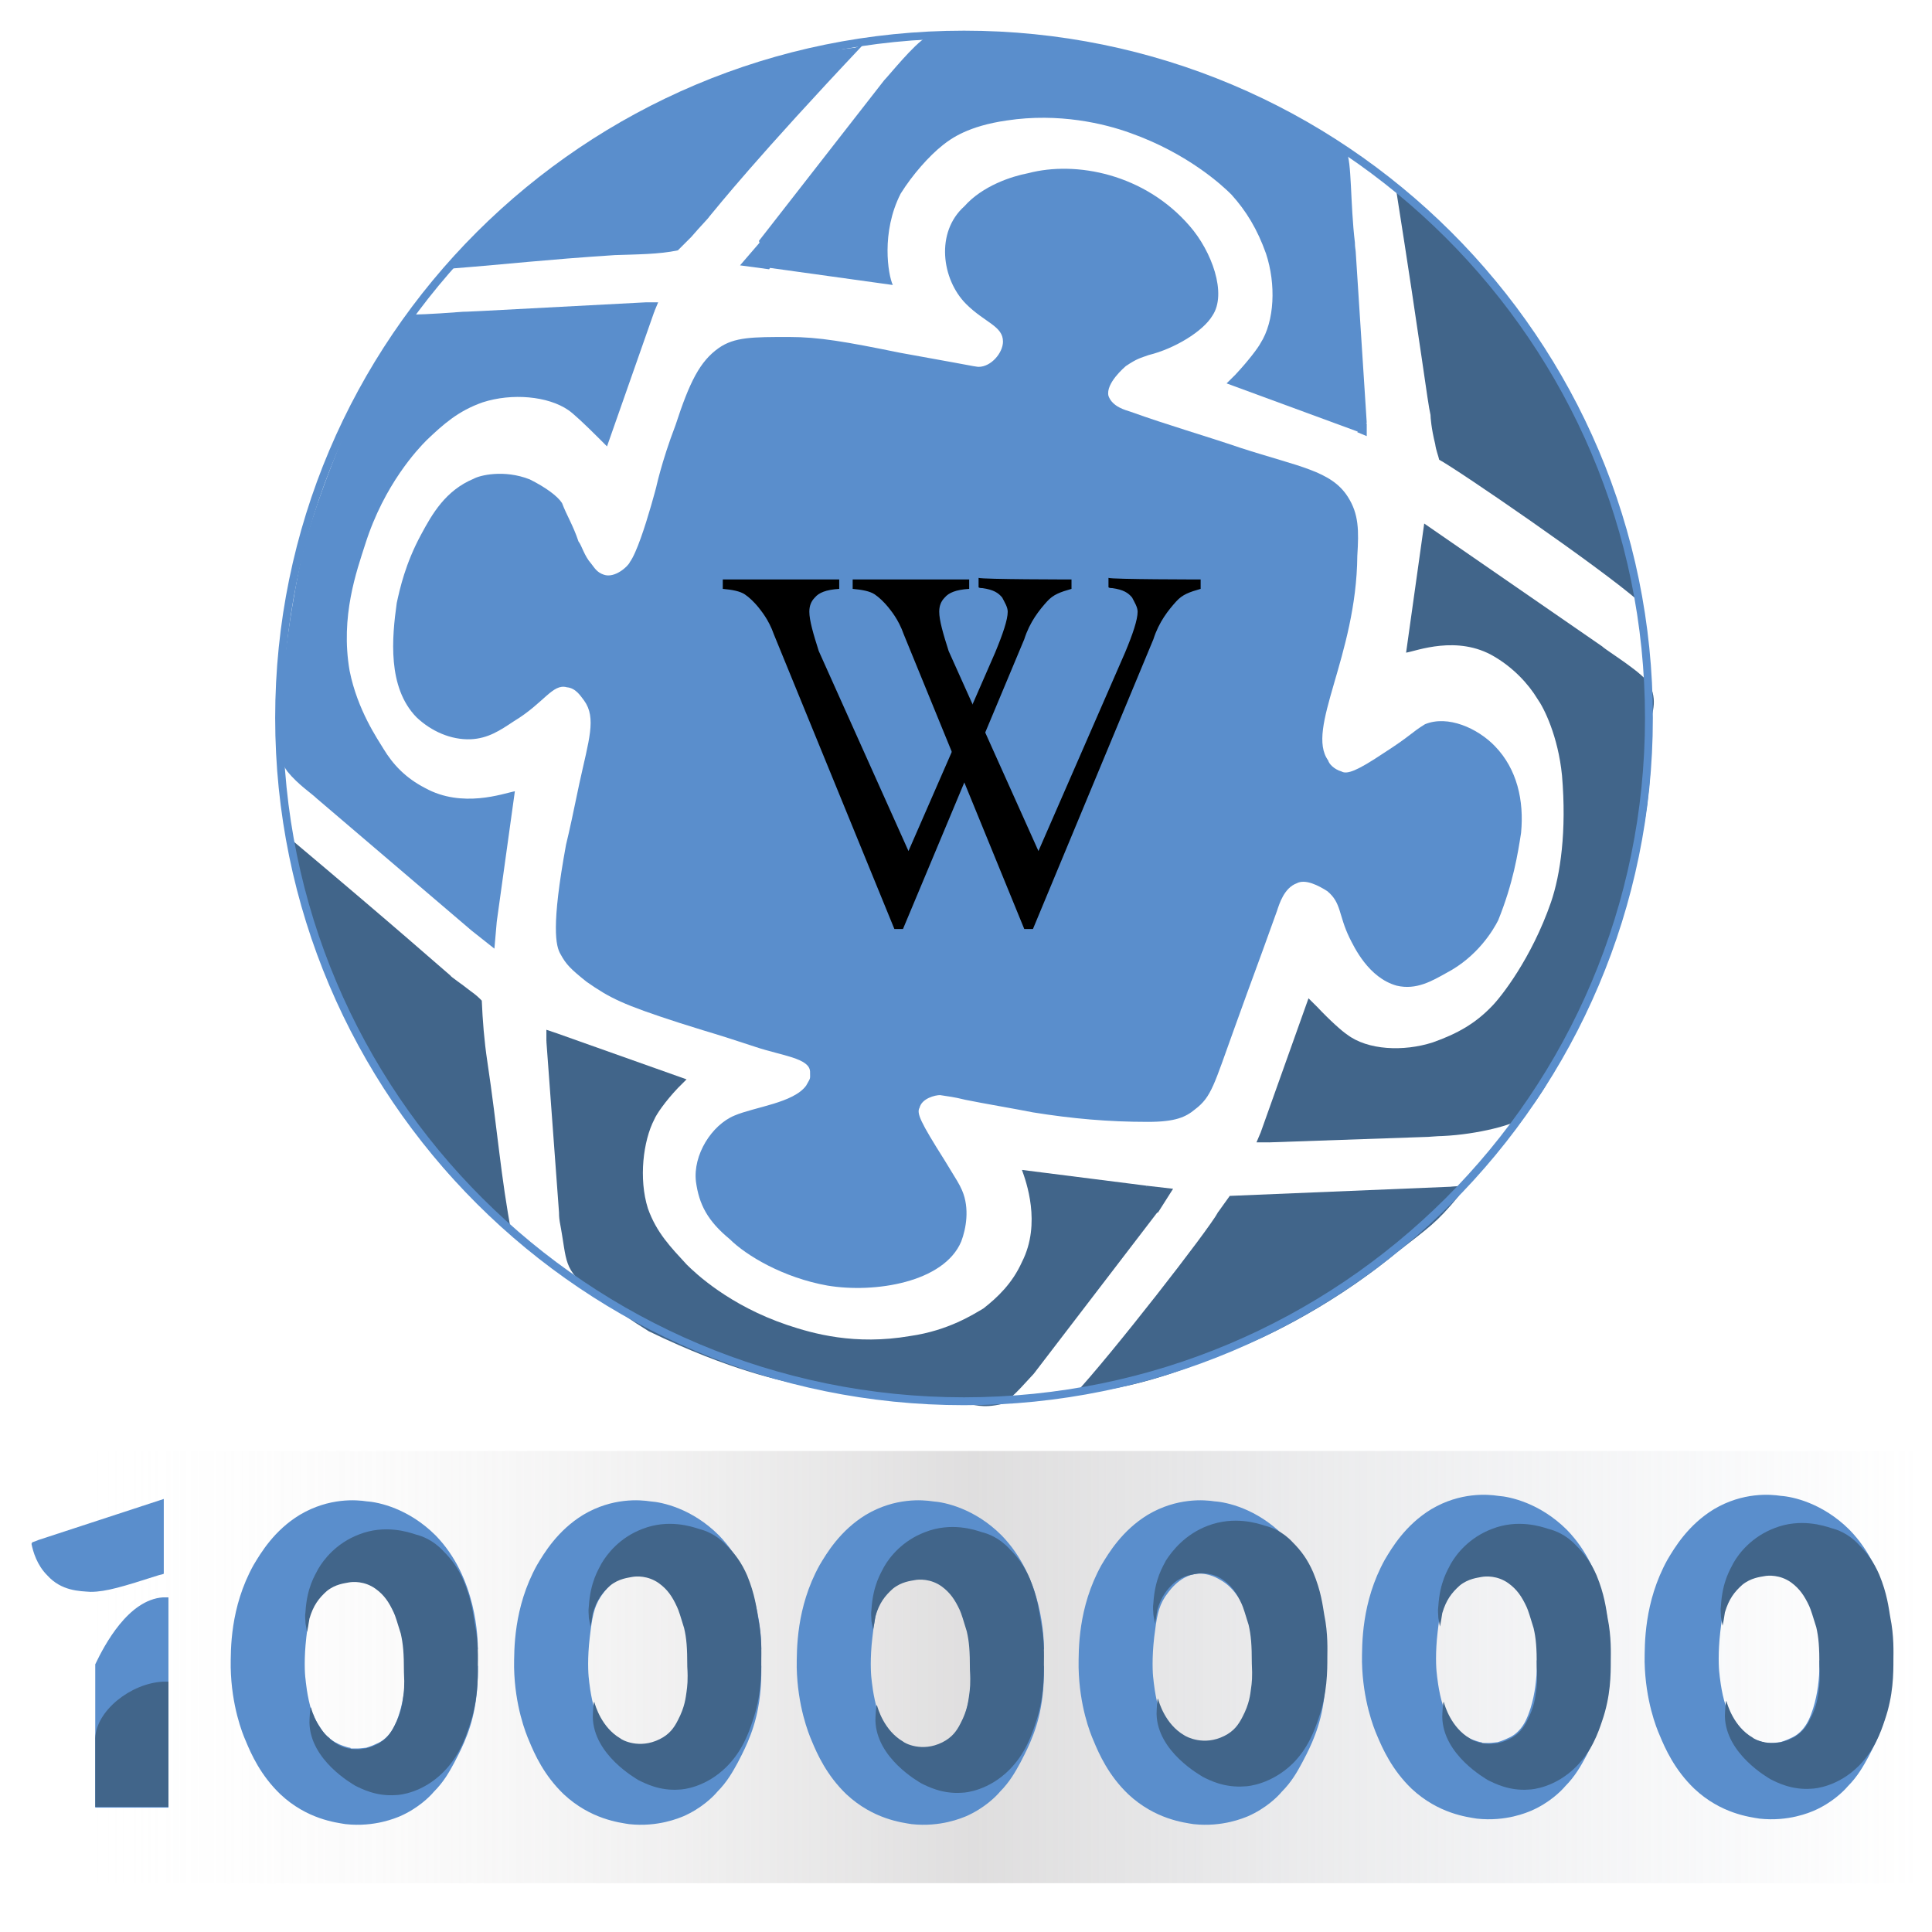 <svg version="1.1" viewBox="0 0 100 100" xmlns="http://www.w3.org/2000/svg" xmlns:xlink="http://www.w3.org/1999/xlink"><defs><filter id="e" x="0%" y="0%" width="100%" height="100%"><feColorMatrix in="SourceGraphic" values="0 0 0 0 1 0 0 0 0 1 0 0 0 0 1 0 0 0 1 0"/></filter><mask id="b"><g filter="url(#e)"><rect width="100" height="100" fill-opacity=".43"/></g></mask><linearGradient id="c" x1="1787.8" x2="3004.4" y1="4761.5" y2="4761.5" gradientTransform="matrix(.081 0 0 .067 -143.69 -233.68)" gradientUnits="userSpaceOnUse"><stop stop-color="#fff" stop-opacity="0" offset=".016"/><stop stop-color="#b5b3b4" offset=".5"/><stop stop-color="#bdc4d0" stop-opacity="0" offset="1"/></linearGradient><clipPath id="d"><rect width="100" height="100"/></clipPath><g id="a" clip-path="url(#d)"><path d="m0.773 75.102h98.492v22.371h-98.492z" fill="url(#c)"/></g></defs><g><path d="m26.488 63.895c-0.57-2.97-0.734-5.42-1.266-8.965-0.16-1.06-0.242-2.12-0.285-3.137-0.16-0.164-0.285-0.285-0.57-0.488-0.57-0.449-1.02-0.734-1.059-0.816-0.488-0.406-2.48-2.2-8.395-7.172 0 0.164 0.246 0.406 0.246 0.695 0.039 1.87 0.73 3.42 1.547 5.457 1.91 4.77 4.64 8.6 4.644 8.602 1.27 1.63 0.938 2.04 3.547 4.234z" fill="#41658a"/><path d="m21.27 16.422c0.289-0.285-1.02 0 2.691-0.285 0.246 0 0.816-0.039 0.938-0.039l8.516-0.449 0.449 0.488-2.445 6.969-0.449-0.449c-0.691-0.691-1.3-1.26-1.547-1.426-1.06-0.734-2.93-0.895-4.441-0.406-1.27 0.445-2.04 1.14-2.894 1.953-0.449 0.449-2.2 2.29-3.18 5.379-0.445 1.39-1.3 3.75-0.812 6.562 0.406 2.04 1.46 3.55 1.75 4.035 0.492 0.812 1.14 1.51 2.16 2.035 1.92 1.06 4.04 0.285 4.644 0.164l-0.934 6.723-1.305 0.492-8.027-6.848c-0.246-0.246-0.938-0.691-1.508-1.387-0.652-0.895-0.492-2.04-0.41-2.566 0.207-4.36 1.14-8.52 1.141-8.516 0.246-1.06 0.898-3.42 2.938-8.109 0.242-0.855 1.75-3.3 2.727-4.32z" fill="#5a8ecc"/><path d="m29.949 28.035c0.164 0.203 0.289 0.734 0.652 1.141 0.164 0.203 0.285 0.449 0.652 0.57 0.57 0.203 1.27-0.445 1.348-0.652 0.691-0.938 1.79-5.58 1.344-3.789 0 0 0.285-1.38 1.02-3.301 0.73-2.24 1.26-3.3 2.238-3.992 0.816-0.57 1.75-0.57 3.629-0.57 1.55 0 2.93 0.242 5.746 0.816 2.48 0.445 3.79 0.691 3.789 0.691 0.039 0 0.203 0.039 0.285 0.039 0.652 0 1.26-0.73 1.262-1.305 0-0.812-0.938-0.977-1.914-1.953-1.26-1.27-1.59-3.71-0.082-5.055 0.938-1.06 2.45-1.55 3.301-1.711 2.48-0.652 6.03 0.039 8.355 2.731 1.14 1.3 1.95 3.5 1.18 4.644-0.488 0.816-1.96 1.71-3.301 2.039-0.449 0.164-0.57 0.164-1.18 0.57-0.043 0.039-1.06 0.895-0.898 1.547 0.203 0.57 0.898 0.734 1.141 0.816 1.92 0.691 3.91 1.26 5.707 1.875 3.02 0.977 4.68 1.18 5.539 2.527 0.574 0.895 0.574 1.75 0.492 3.055-0.043 5.21-2.69 8.96-1.508 10.594 0.039 0.164 0.285 0.449 0.691 0.57 0.285 0.164 0.816-0.039 2.16-0.938 1.46-0.938 1.43-1.06 2.16-1.508 1.18-0.488 2.73 0.207 3.625 1.141 1.14 1.18 1.51 2.81 1.348 4.484-0.164 1.06-0.41 2.61-1.184 4.523-0.246 0.488-1.06 1.88-2.691 2.731-0.73 0.406-1.55 0.895-2.566 0.652-1.46-0.41-2.2-2-2.445-2.488-0.57-1.18-0.406-1.79-1.141-2.402-0.445-0.285-1.14-0.652-1.59-0.406-0.648 0.242-0.895 1.06-1.016 1.426-1.3 3.62-1.06 2.89-2.203 6.07-1.06 2.93-1.18 3.55-2.035 4.199-0.488 0.406-1.02 0.652-2.445 0.652-2.04 0-3.91-0.164-5.949-0.492-1.02-0.203-2.49-0.445-3.504-0.652-0.652-0.16-0.816-0.16-1.305-0.242-0.246 0-0.938 0.164-1.059 0.652-0.164 0.285 0.039 0.734 1.301 2.731 0.695 1.14 0.734 1.18 0.898 1.547 0.406 0.938 0.203 2-0.043 2.648-0.895 2.12-4.48 2.69-6.926 2.281-2.28-0.406-4.2-1.55-5.055-2.402-1.14-0.938-1.59-1.79-1.75-2.977-0.164-1.38 0.812-2.93 1.996-3.422 1.06-0.449 3.05-0.652 3.707-1.547 0.246-0.449 0.203-0.285 0.203-0.734-0.039-0.691-1.46-0.816-2.809-1.266-2.73-0.895-1.55-0.488-3.996-1.262-2.89-0.938-3.54-1.26-4.766-2.117-0.816-0.652-1.06-0.898-1.344-1.426-0.246-0.41-0.492-1.43 0.285-5.668 0.16-0.648 0.406-1.79 0.691-3.176 0.488-2.24 0.895-3.38 0.246-4.281-0.164-0.203-0.41-0.648-0.898-0.691-0.734-0.203-1.18 0.816-2.731 1.754-0.734 0.488-1.34 0.895-2.242 0.938-1.02 0.039-2.04-0.41-2.809-1.141-1.51-1.55-1.27-4.12-1.02-5.91 0.16-0.734 0.445-2.04 1.262-3.547 0.57-1.06 1.26-2.28 2.731-2.891 0.285-0.164 1.55-0.492 2.894 0.039 0.812 0.406 1.43 0.855 1.668 1.223 0.246 0.652 0.57 1.14 0.855 1.996z" fill="#5a8ecc"/><path d="m78.688 57.906c-0.285 0.285-2.16 0.812-4.035 0.895-0.242 0-0.652 0.043-0.73 0.043l-8.234 0.285-0.445-0.488 2.484-6.969c0.164 0.16 0.242 0.242 0.449 0.445 0.652 0.695 1.3 1.27 1.547 1.43 1.06 0.812 2.93 0.895 4.441 0.406 1.27-0.449 2.2-0.977 3.059-1.875 0.445-0.449 2.04-2.45 3.055-5.379 0.488-1.43 0.816-3.67 0.57-6.562-0.203-2.04-0.938-3.5-1.262-3.949-0.492-0.816-1.27-1.63-2.242-2.203-1.91-1.14-4.04-0.285-4.566-0.203l0.938-6.684 9.211 6.359c0.246 0.242 2.24 1.43 2.484 2.035 0.449 0.98-0.039 1.63 0 2.121 0.285 4.48-1.18 8.55-1.18 8.555-0.203 1.14-1.02 3.63-3.262 8.109-0.367 0.855-1.22 2.65-2.281 3.629z" fill="#41658a"/><path d="m69.684 7.863c0.285 0.41 0.203 2.69 0.445 4.688 0 0.246 0.043 0.406 0.043 0.488l0.57 8.844-0.488 0.449-6.766-2.488c0.164-0.16 0.246-0.242 0.449-0.445 0.652-0.695 1.18-1.39 1.305-1.633 0.73-1.14 0.812-3.05 0.285-4.644-0.449-1.26-1.02-2.2-1.793-3.055-0.449-0.449-2.24-2.12-5.219-3.18-1.34-0.488-3.71-1.06-6.398-0.652-2 0.285-2.89 0.938-3.301 1.262-0.73 0.574-1.59 1.55-2.199 2.527-1.02 2-0.652 4.2-0.406 4.727l-6.438-0.895-0.492-1.387 6.481-8.312c0.246-0.246 1.55-1.88 2.199-2.242 0.938-0.488 1.51-0.16 2-0.16 4.23 0.285 8.47 1.1 8.473 1.098 1.02 0.246 3.83 1.14 7.988 3.059 0.773 0.57 2.16 1.26 3.262 1.953z" fill="#5a8ecc"/><path d="m23.43 13.895c3.06-0.242 4.65-0.445 8.395-0.691 1.14-0.039 2.29-0.039 3.262-0.246 0.164-0.16 0.449-0.445 0.691-0.691 0.488-0.57 0.898-0.977 0.938-1.059 0.41-0.488 2.45-3.06 8.027-8.965-0.203 0-0.285 0.242-0.652 0.242-1.91 0.207-3.46 0.652-5.703 1.305-5.21 1.71-8.96 4.52-8.965 4.523-1.75 1.18-2.73 2.04-5.215 4.688z" fill="#5a8ecc"/><path d="m84.84 31.133c-2.04-1.79-9.49-6.89-10.348-7.336-0.043-0.203-0.164-0.488-0.207-0.812-0.203-0.816-0.242-1.39-0.242-1.508-0.164-0.695-0.449-3.22-1.793-11.738 0.57 0.488 0.734 0.734 1.02 0.816 1.02 1.18 1.06 0.816 2.402 2.402 3.18 3.67 5.75 7.87 5.746 7.867 0.816 1.95 2.28 4.52 3.055 8.312z" fill="#41658a"/><path d="m30.684 66.91c-1.59-1.3-1.3-1.51-1.711-3.668-0.039-0.242-0.039-0.406-0.039-0.488l-0.652-8.844 0.488-0.445 6.766 2.402c-0.164 0.164-0.246 0.246-0.449 0.449-0.652 0.691-1.1 1.34-1.223 1.629-0.57 1.1-0.816 3.06-0.328 4.606 0.449 1.26 1.18 2 2 2.894 0.445 0.445 2.2 2.12 5.215 3.137 1.34 0.449 3.5 1.06 6.356 0.57 2-0.285 3.3-1.14 3.793-1.426 0.73-0.57 1.5-1.3 1.996-2.406 1.02-2 0.203-4.2 0-4.766l6.438 0.816 0.57 1.383-6.398 8.355c-0.242 0.242-1.02 1.18-1.59 1.547-1.14 0.285-1.51 0-1.996 0-4.2-0.039-8.35-0.938-8.352-0.938-1.02-0.242-3.71-0.734-7.988-2.812-0.855-0.527-1.75-1.14-2.894-1.996z" fill="#41658a"/><path d="m33.414 15.648h0.652l-0.203 0.488-0.449 0.449z" fill="#5a8ecc"/><path d="m55.582 72.207c1.91-2.04 7.01-8.6 7.457-9.453 0.203-0.039-0.285 0.043 0 0 0.773-0.164 1.92-0.203 2.078-0.242 0.695-0.043 2.53-0.164 10.883-1.184-0.043 0.164-0.41 0.285-0.492 0.57-1.18 1.43-1.55 1.63-3.219 2.934-3.79 3.14-7.62 4.69-7.617 4.688-2 0.734-4.45 2.04-8.152 2.527z" fill="#41658a"/><path d="m55.461 29.992v0.488c-0.57 0.164-0.938 0.285-1.266 0.652-0.406 0.449-0.895 1.06-1.18 1.957l-6.277 14.996h-0.445l-6.234-15.242c-0.285-0.812-0.695-1.26-0.816-1.426-0.203-0.246-0.449-0.488-0.691-0.652-0.246-0.164-0.652-0.242-1.141-0.285v-0.488h6.027v0.488c-0.691 0.043-1.06 0.203-1.262 0.449-0.203 0.203-0.285 0.449-0.285 0.734 0 0.445 0.203 1.14 0.488 2.035l4.644 10.352 4.484-10.27c0.406-0.977 0.652-1.71 0.652-2.117 0-0.246-0.164-0.492-0.285-0.734-0.203-0.246-0.449-0.406-1.02-0.488-0.039 0-0.164 0-0.203-0.043v-0.488c0.203 0.082 4.81 0.082 4.809 0.082z"/><path d="m62.145 29.992v0.488c-0.57 0.164-0.938 0.285-1.266 0.652-0.406 0.449-0.895 1.06-1.18 1.957l-6.234 14.996h-0.449l-6.234-15.242c-0.285-0.812-0.691-1.26-0.816-1.426-0.203-0.246-0.449-0.488-0.691-0.652-0.246-0.164-0.652-0.242-1.141-0.285v-0.488h6.031v0.488c-0.695 0.043-1.06 0.203-1.266 0.449-0.203 0.203-0.285 0.449-0.285 0.734 0 0.445 0.203 1.14 0.488 2.035l4.648 10.352 4.481-10.27c0.41-0.977 0.652-1.71 0.652-2.117 0-0.246-0.164-0.492-0.285-0.734-0.203-0.246-0.449-0.406-1.02-0.488-0.039 0-0.16 0-0.203-0.043v-0.488c0.164 0.082 4.77 0.082 4.769 0.082z"/></g><path transform="scale(.407)" d="m209.7 91.296c0 48-39 86.9-87.098 86.906-48.1 0-87.1-38.9-87.107-86.906 0-48 39-86.9 87.107-86.897 48.1 0 87.1 38.9 87.098 86.897z" fill="none" stroke="#5a8ecc" stroke-miterlimit="10"/><path d="m70.254 22.371 0.488 0.203v-0.652l-0.328-0.078z" fill="#5a8ecc"/><use mask="url(#b)" xlink:href="#a"/><g><path d="m4.93 89.648v3.914h3.789v-10.883h-0.285c-1.79 0.125-3.02 2.45-3.504 3.465z" fill="#5a8ecc"/><path d="m8.434 87.043h0.285v6.477h-3.789v-3.422-0.121c0.043-1.43 1.84-2.85 3.504-2.934z" fill="#41658a"/><path d="m1.672 79.828c0.121-0.039 0.242-0.082 0.324-0.121l6.481-2.121v3.871c-0.082 0.043-0.164 0.043-0.285 0.082-1.79 0.57-2.69 0.855-3.504 0.855-0.57-0.039-1.51-0.039-2.242-0.855-0.531-0.527-0.734-1.22-0.816-1.629z" fill="#5a8ecc"/><path d="m21.027 84.922v0.488l3.707-0.039c0-0.488-0.039-3.71-2.199-5.91-1.39-1.38-2.93-1.71-3.547-1.75-0.527-0.082-1.95-0.203-3.461 0.691-1.35 0.816-2.04 2-2.406 2.609-1.22 2.2-1.18 4.4-1.18 5.297 0.039 2 0.609 3.42 0.773 3.789 0.285 0.691 0.773 1.79 1.793 2.769 1.38 1.3 2.89 1.47 3.383 1.551 1.51 0.164 2.61-0.328 2.809-0.406 0.938-0.41 1.55-1.02 1.754-1.266 0.531-0.531 0.816-1.06 1.059-1.508 0.203-0.406 0.816-1.46 1.059-2.852 0.164-0.855 0.164-1.71 0.164-1.914v-0.246h-3.75v0.285c0 0.613-0.078 1.43-0.324 2.199-0.121 0.367-0.367 1.22-1.184 1.551-0.242 0.121-0.527 0.203-0.527 0.203-0.082 0-0.285 0.039-0.449 0.039h-0.285c-0.039 0-0.082 0-0.082-0.039-0.082 0-0.203-0.043-0.324-0.082-0.367-0.121-0.613-0.285-0.695-0.367-0.039 0-0.039-0.039-0.039-0.039-0.039-0.043-0.121-0.082-0.203-0.164-0.043-0.039-0.121-0.121-0.203-0.246-0.164-0.242-0.285-0.445-0.367-0.609 0 0-0.082-0.203-0.164-0.367-0.246-0.734-0.324-1.67-0.324-1.672-0.043-0.285-0.082-1.1 0.039-2.16 0.121-1.02 0.203-1.55 0.57-2.117 0.121-0.164 0.691-1.1 1.672-1.184 0.609-0.039 1.06 0.246 1.262 0.367 0.613 0.367 0.898 0.938 1.059 1.184 0.531 0.855 0.613 1.63 0.613 1.914z" fill="#5a8ecc"/><path d="m15.891 84.473c0.043-0.16 0.082-0.445 0.125-0.691 0.203-0.691 0.488-1.06 0.895-1.426 0.449-0.367 0.938-0.406 1.141-0.449 0.207-0.039 0.816-0.082 1.387 0.328 0.449 0.324 0.691 0.691 0.938 1.223 0.082 0.16 0.203 0.57 0.367 1.098 0.121 0.531 0.164 1.02 0.164 1.996 0.039 0.695 0 1.02-0.043 1.305-0.039 0.285-0.082 0.773-0.449 1.469-0.203 0.406-0.445 0.734-0.938 0.977-1.06 0.531-1.95 0.043-2.035-0.039-0.977-0.57-1.3-1.71-1.344-1.875-0.043-0.121-0.082 0.57-0.082 0.773 0.039 1.96 2.24 3.18 2.363 3.262 0.324 0.16 1.1 0.57 2.117 0.488 0.203 0 1.39-0.121 2.445-1.184 0.816-0.812 1.14-1.75 1.344-2.363 0.449-1.3 0.449-2.4 0.449-3.176 0-0.285 0.043-1.18-0.164-2.16-0.078-0.492-0.16-1.22-0.57-2.203-0.285-0.652-0.609-1.1-1.059-1.547-0.527-0.57-1.1-0.773-1.426-0.855-0.367-0.121-1.59-0.531-2.934 0-1.18 0.449-1.83 1.3-2.117 1.793-0.164 0.324-0.574 0.938-0.652 2.199-0.043 0.285 0 0.41 0 0.613z" fill="#41658a"/><path d="m35.695 84.922v0.488l3.711-0.039c0-0.488-0.043-3.71-2.203-5.91-1.38-1.38-2.93-1.71-3.543-1.75-0.531-0.082-1.96-0.203-3.465 0.691-1.34 0.816-2.04 2-2.402 2.609-1.22 2.2-1.18 4.4-1.184 5.297 0.039 2 0.613 3.42 0.773 3.789 0.285 0.691 0.773 1.79 1.793 2.769 1.39 1.3 2.89 1.47 3.383 1.551 1.51 0.164 2.61-0.328 2.812-0.406 0.938-0.41 1.55-1.02 1.754-1.266 0.527-0.531 0.812-1.06 1.059-1.508 0.203-0.406 0.812-1.46 1.059-2.852 0.164-0.855 0.164-1.71 0.164-1.914v-0.246h-3.75v0.285c0 0.613-0.082 1.43-0.328 2.199-0.121 0.367-0.363 1.22-1.18 1.551-0.246 0.121-0.531 0.203-0.531 0.203-0.082 0-0.285 0.039-0.445 0.039h-0.285c-0.043 0-0.082 0-0.082-0.039-0.082 0-0.203-0.043-0.328-0.082-0.367-0.121-0.609-0.285-0.691-0.367-0.043 0-0.043-0.039-0.043-0.039-0.039-0.043-0.121-0.082-0.203-0.164-0.039-0.039-0.121-0.121-0.203-0.246-0.164-0.242-0.285-0.445-0.367-0.609 0 0-0.082-0.203-0.16-0.367-0.246-0.734-0.328-1.67-0.328-1.672-0.039-0.285-0.082-1.1 0.043-2.16 0.121-1.02 0.203-1.55 0.57-2.117 0.121-0.164 0.691-1.1 1.668-1.184 0.613-0.039 1.06 0.246 1.266 0.367 0.609 0.367 0.895 0.938 1.059 1.184 0.531 0.855 0.57 1.63 0.609 1.914z" fill="#5a8ecc"/><path d="m30.562 84.188c0.039-0.16 0.082-0.445 0.121-0.691 0.203-0.691 0.488-1.06 0.898-1.426 0.449-0.367 0.938-0.406 1.141-0.449 0.203-0.039 0.812-0.082 1.387 0.328 0.445 0.324 0.691 0.691 0.934 1.223 0.082 0.16 0.207 0.57 0.367 1.098 0.125 0.531 0.164 1.02 0.164 1.996 0.043 0.695 0 1.02-0.039 1.305-0.043 0.285-0.082 0.773-0.449 1.469-0.203 0.406-0.449 0.734-0.938 0.977-1.06 0.531-1.96 0.043-2.039-0.039-0.977-0.57-1.3-1.71-1.344-1.875-0.039-0.121-0.082 0.57-0.082 0.773 0.043 1.96 2.24 3.18 2.363 3.262 0.328 0.16 1.1 0.57 2.121 0.488 0.203 0 1.38-0.121 2.445-1.184 0.812-0.812 1.14-1.75 1.344-2.363 0.449-1.3 0.449-2.4 0.449-3.176 0-0.285 0.039-1.18-0.164-2.16-0.082-0.492-0.164-1.22-0.57-2.203-0.285-0.652-0.613-1.1-1.059-1.547-0.531-0.57-1.1-0.773-1.426-0.855-0.367-0.121-1.59-0.531-2.938 0-1.18 0.449-1.83 1.3-2.117 1.793-0.164 0.324-0.57 0.938-0.652 2.199-0.039 0.285 0 0.406 0 0.613z" fill="#41658a"/><path d="m50.324 84.922v0.488l3.711-0.039c0-0.488-0.043-3.71-2.203-5.91-1.38-1.38-2.93-1.71-3.543-1.75-0.531-0.082-1.96-0.203-3.465 0.691-1.34 0.816-2.04 2-2.402 2.609-1.22 2.2-1.18 4.4-1.184 5.297 0.043 2 0.613 3.42 0.773 3.789 0.285 0.691 0.777 1.79 1.793 2.769 1.39 1.3 2.89 1.47 3.383 1.551 1.51 0.164 2.61-0.328 2.812-0.406 0.938-0.41 1.55-1.02 1.754-1.266 0.527-0.531 0.812-1.06 1.059-1.508 0.203-0.406 0.812-1.46 1.059-2.852 0.164-0.855 0.164-1.71 0.164-1.914v-0.246h-3.75v0.285c0 0.613-0.082 1.43-0.324 2.199-0.125 0.367-0.367 1.22-1.184 1.551-0.246 0.121-0.531 0.203-0.531 0.203-0.078 0-0.285 0.039-0.445 0.039h-0.285c-0.043 0-0.082 0-0.082-0.039-0.082 0-0.203-0.043-0.328-0.082-0.367-0.121-0.609-0.285-0.691-0.367-0.039 0-0.039-0.039-0.039-0.039-0.043-0.043-0.125-0.082-0.207-0.164-0.039-0.039-0.121-0.121-0.203-0.246-0.16-0.242-0.285-0.445-0.367-0.609 0 0-0.082-0.203-0.16-0.367-0.246-0.734-0.328-1.67-0.328-1.672-0.039-0.285-0.082-1.1 0.043-2.16 0.121-1.02 0.203-1.55 0.57-2.117 0.121-0.164 0.691-1.1 1.668-1.184 0.613-0.039 1.06 0.246 1.266 0.367 0.609 0.367 0.895 0.938 1.059 1.184 0.531 0.855 0.609 1.63 0.609 1.914z" fill="#5a8ecc"/><path d="m45.191 84.352c0.039-0.164 0.082-0.449 0.121-0.691 0.203-0.695 0.492-1.06 0.898-1.426 0.449-0.367 0.938-0.41 1.141-0.449 0.203-0.043 0.816-0.082 1.387 0.324 0.445 0.328 0.691 0.695 0.938 1.223 0.078 0.164 0.203 0.57 0.363 1.102 0.125 0.531 0.164 1.02 0.164 1.996 0.043 0.695 0 1.02-0.039 1.305-0.043 0.285-0.082 0.773-0.449 1.469-0.203 0.406-0.449 0.73-0.938 0.977-1.06 0.531-1.96 0.039-2.039-0.043-0.977-0.57-1.3-1.71-1.344-1.871-0.039-0.125-0.082 0.57-0.082 0.773 0.043 1.96 2.24 3.18 2.363 3.258 0.328 0.164 1.1 0.57 2.121 0.492 0.203 0 1.39-0.125 2.445-1.184 0.812-0.816 1.14-1.75 1.344-2.363 0.449-1.3 0.449-2.41 0.449-3.18 0-0.285 0.039-1.18-0.164-2.16-0.082-0.488-0.164-1.22-0.57-2.199-0.285-0.652-0.609-1.1-1.059-1.547-0.531-0.57-1.1-0.777-1.426-0.855-0.367-0.125-1.59-0.531-2.934 0-1.18 0.445-1.84 1.3-2.121 1.793-0.164 0.324-0.57 0.938-0.652 2.199-0.039 0.285 0 0.406 0 0.609z" fill="#41658a"/><path d="m64.914 84.922v0.488l3.707-0.039c0-0.488-0.039-3.71-2.199-5.91-1.39-1.38-2.93-1.71-3.547-1.75-0.527-0.082-1.95-0.203-3.461 0.691-1.34 0.816-2.04 2-2.406 2.609-1.22 2.2-1.18 4.4-1.18 5.297 0.039 2 0.609 3.42 0.773 3.789 0.285 0.691 0.773 1.79 1.793 2.769 1.39 1.3 2.89 1.47 3.383 1.551 1.51 0.164 2.61-0.328 2.812-0.406 0.938-0.41 1.55-1.02 1.75-1.266 0.531-0.531 0.816-1.06 1.059-1.508 0.207-0.406 0.816-1.46 1.062-2.852 0.16-0.855 0.16-1.71 0.16-1.914v-0.246h-3.746v0.285c0 0.613-0.082 1.43-0.328 2.199-0.121 0.367-0.367 1.22-1.18 1.551-0.246 0.121-0.531 0.203-0.531 0.203-0.082 0-0.285 0.039-0.449 0.039h-0.285c-0.039 0-0.082 0-0.082-0.039-0.078 0-0.203-0.043-0.324-0.082-0.367-0.121-0.613-0.285-0.691-0.367-0.043 0-0.043-0.039-0.043-0.039-0.039-0.043-0.121-0.082-0.203-0.164-0.039-0.039-0.121-0.121-0.203-0.246-0.164-0.242-0.285-0.445-0.367-0.609 0 0-0.082-0.203-0.164-0.367-0.242-0.734-0.324-1.67-0.324-1.672-0.043-0.285-0.082-1.1 0.039-2.16 0.125-1.02 0.203-1.55 0.57-2.117 0.125-0.164 0.695-1.1 1.672-1.184 0.609-0.039 1.06 0.246 1.262 0.367 0.613 0.367 0.898 0.938 1.062 1.184 0.527 0.855 0.609 1.63 0.609 1.914z" fill="#5a8ecc"/><path d="m59.781 84.027c0.039-0.164 0.082-0.449 0.121-0.695 0.203-0.691 0.488-1.06 0.895-1.426 0.449-0.367 0.938-0.406 1.145-0.449 0.203-0.039 0.812-0.078 1.383 0.328 0.449 0.324 0.695 0.691 0.938 1.223 0.082 0.164 0.203 0.57 0.367 1.102 0.121 0.527 0.164 1.02 0.164 1.996 0.039 0.691 0 1.02-0.043 1.305-0.039 0.285-0.078 0.773-0.445 1.465-0.207 0.406-0.449 0.734-0.938 0.977-1.06 0.531-1.96 0.043-2.078-0.039-0.98-0.57-1.3-1.71-1.348-1.875-0.039-0.121-0.078 0.57-0.078 0.773 0.039 1.96 2.28 3.18 2.402 3.262 0.324 0.164 1.1 0.57 2.16 0.488 0.203 0 1.39-0.121 2.484-1.18 0.816-0.816 1.14-1.75 1.348-2.363 0.445-1.3 0.445-2.41 0.445-3.18 0-0.285 0.043-1.18-0.16-2.16-0.082-0.488-0.164-1.22-0.574-2.199-0.285-0.652-0.609-1.1-1.059-1.551-0.527-0.57-1.1-0.773-1.426-0.855-0.367-0.121-1.59-0.527-2.973 0-1.18 0.449-1.84 1.3-2.16 1.793-0.164 0.328-0.57 0.938-0.652 2.199-0.043 0.285 0 0.41 0 0.613z" fill="#41658a"/><path d="m79.586 84.637v0.488l3.707-0.039c0-0.488-0.043-3.71-2.199-5.91-1.39-1.38-2.94-1.71-3.547-1.75-0.531-0.082-1.96-0.203-3.465 0.691-1.34 0.816-2.04 2-2.402 2.609-1.22 2.2-1.18 4.4-1.184 5.297 0.043 2 0.613 3.42 0.773 3.789 0.289 0.691 0.777 1.79 1.793 2.769 1.39 1.3 2.89 1.47 3.383 1.551 1.51 0.164 2.61-0.328 2.812-0.41 0.938-0.406 1.55-1.02 1.754-1.262 0.527-0.531 0.812-1.06 1.059-1.508 0.203-0.406 0.816-1.46 1.059-2.852 0.164-0.855 0.164-1.71 0.164-1.914v-0.246h-3.75v0.285c0 0.609-0.082 1.43-0.324 2.199-0.125 0.367-0.367 1.22-1.184 1.551-0.242 0.121-0.527 0.203-0.527 0.203-0.082 0-0.285 0.039-0.449 0.039h-0.285c-0.043 0-0.082 0-0.082-0.039-0.082 0-0.203-0.043-0.328-0.082-0.363-0.121-0.609-0.285-0.691-0.367-0.039 0-0.039-0.039-0.039-0.039-0.043-0.043-0.125-0.082-0.203-0.164-0.043-0.039-0.125-0.121-0.207-0.246-0.16-0.242-0.285-0.445-0.367-0.609 0 0-0.078-0.203-0.16-0.367-0.246-0.734-0.328-1.67-0.328-1.672-0.039-0.285-0.082-1.1 0.043-2.16 0.121-1.02 0.203-1.55 0.57-2.117 0.121-0.164 0.691-1.1 1.668-1.184 0.613-0.039 1.06 0.246 1.266 0.367 0.609 0.367 0.895 0.938 1.059 1.184 0.531 0.855 0.57 1.63 0.613 1.914z" fill="#5a8ecc"/><path d="m74.531 84.188c0.039-0.16 0.082-0.445 0.121-0.691 0.203-0.691 0.492-1.06 0.898-1.426 0.449-0.367 0.938-0.406 1.141-0.449 0.203-0.039 0.816-0.082 1.387 0.328 0.445 0.324 0.691 0.691 0.938 1.223 0.078 0.16 0.203 0.57 0.363 1.098 0.125 0.531 0.164 1.02 0.164 1.996 0.043 0.695 0 1.02-0.039 1.305-0.043 0.285-0.082 0.773-0.449 1.469-0.203 0.406-0.449 0.734-0.938 0.977-1.06 0.531-1.96 0.043-2.039-0.039-0.977-0.57-1.3-1.71-1.344-1.875-0.039-0.121-0.082 0.57-0.082 0.773 0.043 1.96 2.24 3.18 2.363 3.262 0.328 0.16 1.1 0.57 2.121 0.488 0.203 0 1.39-0.121 2.445-1.184 0.812-0.812 1.14-1.75 1.344-2.363 0.449-1.3 0.449-2.4 0.449-3.176 0-0.285 0.039-1.18-0.164-2.16-0.082-0.492-0.164-1.22-0.57-2.203-0.285-0.652-0.609-1.1-1.059-1.547-0.531-0.57-1.1-0.773-1.426-0.855-0.367-0.121-1.59-0.531-2.934 0-1.18 0.449-1.84 1.3-2.121 1.793-0.164 0.324-0.57 0.938-0.652 2.199-0.039 0.285 0 0.406 0 0.613z" fill="#41658a"/><path d="m94.215 84.637v0.488l3.707-0.039c0-0.488-0.039-3.71-2.199-5.91-1.39-1.38-2.93-1.71-3.547-1.75-0.531-0.082-1.96-0.203-3.465 0.691-1.34 0.816-2.04 2-2.402 2.609-1.22 2.2-1.18 4.4-1.184 5.297 0.043 2 0.613 3.42 0.777 3.789 0.285 0.691 0.773 1.79 1.793 2.769 1.38 1.3 2.89 1.47 3.379 1.551 1.51 0.164 2.61-0.328 2.812-0.41 0.938-0.406 1.55-1.02 1.754-1.262 0.527-0.531 0.812-1.06 1.059-1.508 0.203-0.406 0.816-1.46 1.059-2.852 0.164-0.855 0.164-1.71 0.164-1.914v-0.246h-3.75v0.285c0 0.609-0.082 1.43-0.324 2.199-0.125 0.367-0.367 1.22-1.184 1.551-0.242 0.121-0.527 0.203-0.527 0.203-0.082 0-0.285 0.039-0.449 0.039h-0.285c-0.043 0-0.082 0-0.082-0.039-0.082 0-0.203-0.043-0.324-0.082-0.367-0.121-0.613-0.285-0.695-0.367-0.039 0-0.039-0.039-0.039-0.039-0.043-0.043-0.125-0.082-0.203-0.164-0.043-0.039-0.125-0.121-0.207-0.246-0.16-0.242-0.285-0.445-0.363-0.609 0 0-0.082-0.203-0.164-0.367-0.246-0.734-0.328-1.67-0.328-1.672-0.039-0.285-0.078-1.1 0.043-2.16 0.121-1.02 0.203-1.55 0.57-2.117 0.121-0.164 0.691-1.1 1.672-1.184 0.609-0.039 1.06 0.246 1.262 0.367 0.609 0.367 0.895 0.938 1.059 1.184 0.531 0.855 0.613 1.63 0.613 1.914z" fill="#5a8ecc"/><path d="m89.16 84.148c0.043-0.164 0.082-0.449 0.121-0.691 0.207-0.695 0.492-1.06 0.898-1.426 0.449-0.367 0.938-0.41 1.141-0.449 0.203-0.043 0.816-0.082 1.387 0.324 0.445 0.328 0.691 0.695 0.938 1.223 0.078 0.164 0.203 0.57 0.367 1.102 0.121 0.527 0.16 1.02 0.16 1.996 0.043 0.691 0 1.02-0.039 1.305-0.043 0.285-0.082 0.773-0.449 1.465-0.203 0.41-0.449 0.734-0.938 0.98-1.06 0.527-1.96 0.039-2.035-0.043-0.98-0.57-1.3-1.71-1.348-1.875-0.039-0.121-0.082 0.57-0.082 0.777 0.043 1.95 2.24 3.18 2.363 3.258 0.328 0.164 1.1 0.57 2.121 0.488 0.203 0 1.39-0.121 2.445-1.18 0.812-0.816 1.14-1.75 1.344-2.363 0.449-1.3 0.449-2.41 0.449-3.18 0-0.285 0.039-1.18-0.164-2.16-0.082-0.488-0.164-1.22-0.57-2.199-0.285-0.652-0.609-1.1-1.059-1.551-0.531-0.57-1.1-0.773-1.426-0.855-0.367-0.121-1.59-0.527-2.934 0-1.18 0.449-1.84 1.3-2.121 1.793-0.164 0.328-0.57 0.938-0.652 2.203-0.039 0.285 0 0.406 0 0.609z" fill="#41658a"/><path d="m39.324 12.551-1.02 1.184 1.508 0.203 0.488-0.855z" fill="#5a8ecc"/><path d="m24.41 48.168 1.18 0.934 0.125-1.426-1.02-0.488z" fill="#5a8ecc"/></g><g fill="#41658a"><path d="m28.281 53.91v-0.609l0.488 0.164v0.445z"/><path d="m59.332 61.371 1.387 0.16-0.777 1.223-0.406 0.082z"/><path d="m63.039 62.754 0.613-0.855 11.777-0.488-5.422 2.973h-4.766z"/><path d="m65.242 58.641-0.207 0.488h0.652l0.57-0.488z"/></g></svg>
